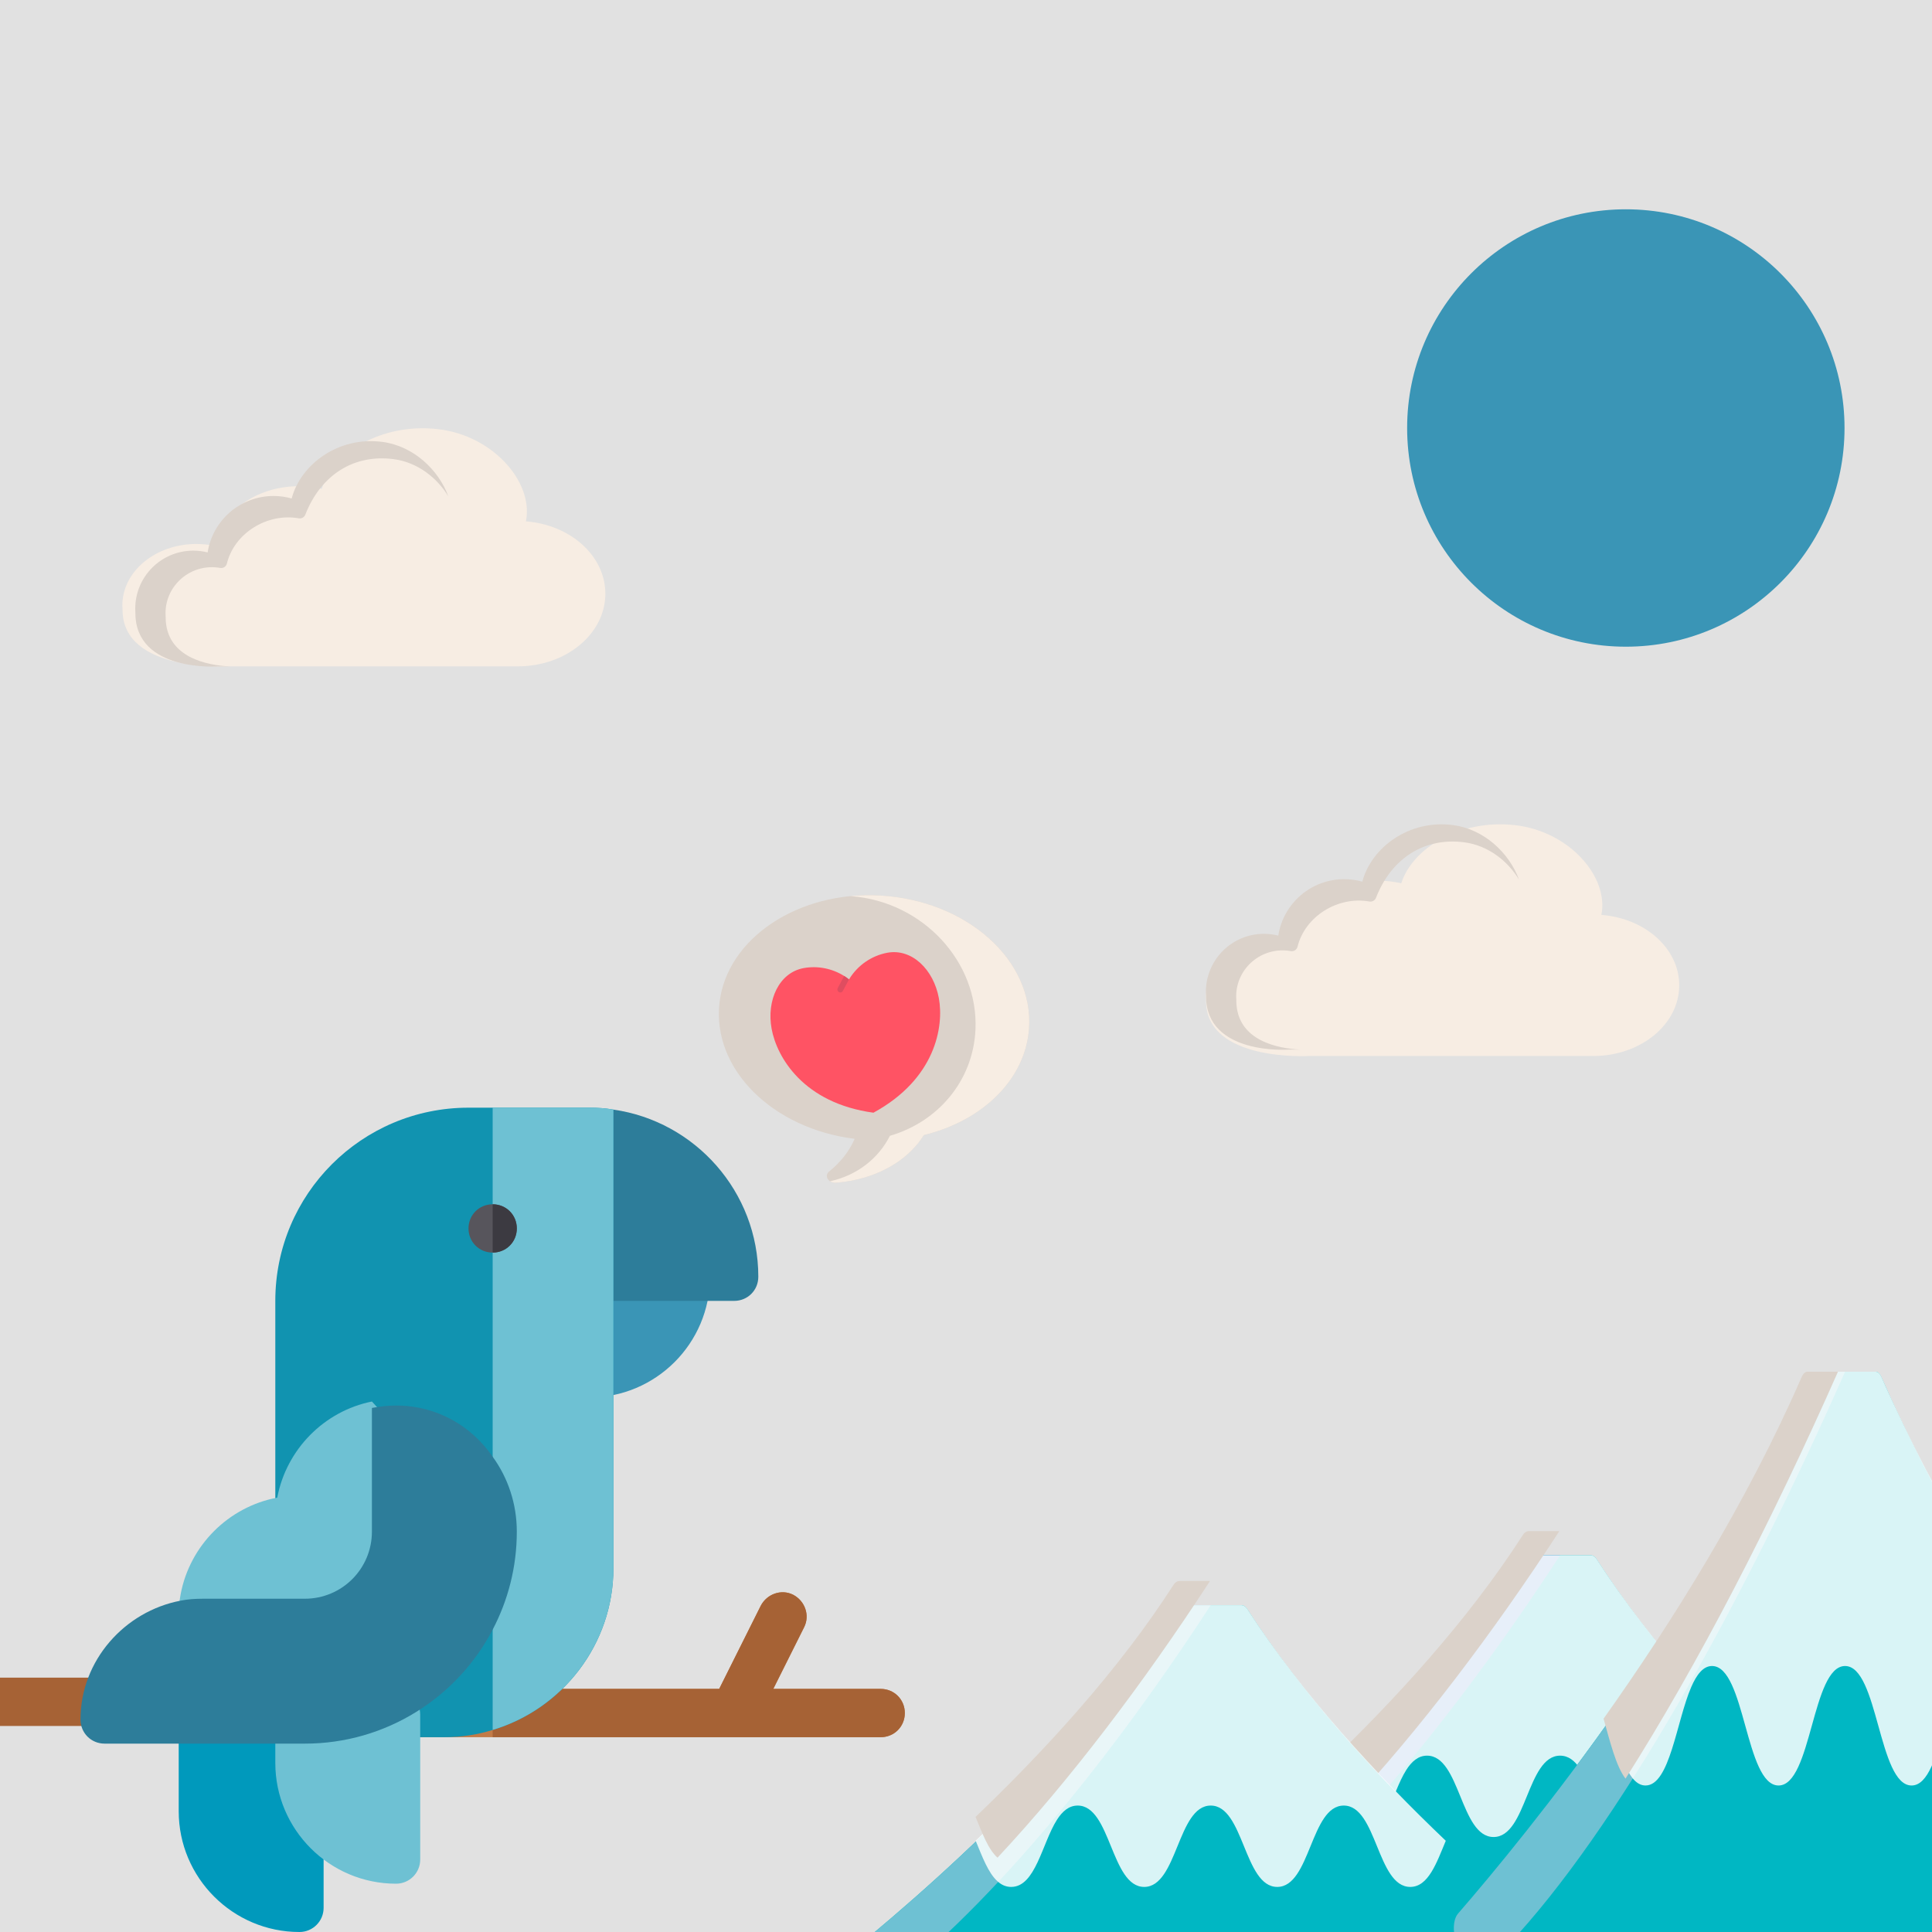 <svg width="1200" height="1200" viewBox="0 0 1200 1200" fill="none" xmlns="http://www.w3.org/2000/svg">
<rect x="0" y="0" width="1200" height="1200" fill="#333333" stroke="none"/>
<g clip-path="url(#clip0)">
<rect width="1200" height="1200" fill="white" fill-opacity="0.85"/>
<path d="M239 1057.02C239 1065.42 232.401 1072.02 224 1072.02H-17V1042.02H123.7L149.5 990.418C153.4 982.918 162.4 979.919 169.599 983.519C177.099 987.419 180.1 996.419 176.5 1003.62L157.3 1042.02H224C232.401 1042.02 239 1048.62 239 1057.02Z" fill="#A66235"/>
<path d="M546.867 556.225C495.833 553.268 451.49 582.798 446.896 622.846C442.171 664.035 479.9 701.048 530.851 707.356C527.542 714.97 522.132 721.899 515.009 727.612C511.643 730.311 514.552 734.974 519.386 734.601C522.504 734.361 525.63 733.954 528.749 733.368C549.29 729.516 565.24 718.813 573.853 705.02C609.964 696.248 636.845 670.743 639.138 638.894C642.181 596.615 600.747 559.348 546.867 556.225Z" fill="#DBD2CA"/>
<path d="M546.867 556.225C540.49 555.856 534.218 555.994 528.115 556.595C528.249 556.605 528.382 556.605 528.517 556.616C573.11 559.936 607.85 597.346 605.878 639.602C604.391 671.434 582.491 696.833 552.745 705.469C545.8 719.227 532.75 729.868 515.813 733.644C515.73 733.662 515.646 733.678 515.562 733.695C516.563 734.344 517.882 734.718 519.386 734.601C522.504 734.361 525.63 733.954 528.749 733.368C549.29 729.516 565.24 718.813 573.853 705.02C609.964 696.248 636.845 670.743 639.138 638.894C642.181 596.615 600.747 559.348 546.867 556.225Z" fill="#F7EDE3"/>
<path d="M562 1064C562 1072.4 555.401 1079 547 1079H246C237.599 1079 231 1072.4 231 1064C231 1055.6 237.599 1049 246 1049H446.7L472.5 997.399C476.4 989.899 485.4 986.9 492.599 990.5C500.099 994.4 503.1 1003.4 499.5 1010.6L480.3 1049H547C555.401 1049 562 1055.6 562 1064Z" fill="#C27B48"/>
<path d="M562 1064C562 1072.4 555.401 1079 547 1079H306V1049H446.7L472.5 997.399C476.4 989.899 485.4 986.9 492.599 990.5C500.099 994.4 503.1 1003.4 499.5 1010.6L480.3 1049H547C555.401 1049 562 1055.6 562 1064Z" fill="#A66235"/>
<path d="M366 868C357.709 868 351 861.291 351 853V793C351 784.709 357.709 778 366 778H426C434.291 778 441 784.709 441 793C441 834.353 407.353 868 366 868Z" fill="#3A95B6"/>
<path d="M381 689.199C381 689.199 366 699.999 351 710.8V793C351 801.399 357.599 808 366 808H456C464.401 808 471 801.399 471 793C471 740.2 431.7 696.399 381 689.199Z" fill="#2D7D9A"/>
<path d="M366 688H291C224.699 688 171 741.699 171 808V1064C171 1072.4 177.599 1079 186 1079H276C286.499 1079 296.4 1077.5 306 1074.5C349.2 1061.6 381 1021.4 381 974V689.199C376.201 688.3 371.099 688 366 688Z" fill="#1193B0"/>
<path d="M381 689.199V974C381 1021.4 349.2 1061.6 306 1074.5V688H366C371.099 688 376.201 688.3 381 689.199Z" fill="#6EC1D3"/>
<path d="M321 763C321 771.399 314.401 778 306 778C297.599 778 291 771.399 291 763C291 754.599 297.599 748 306 748C314.401 748 321 754.599 321 763Z" fill="#57555C"/>
<path d="M231 870.5C201.3 876.5 177.899 900.2 172.199 930.2C141.901 935.9 117.899 959.9 112.199 990.2C111.3 994.7 111 999.199 111 1004C111 1012.4 117.599 1019 126 1019H189.3C228.9 1019 261 986.9 261 947.3V902.6C247.5 888.799 231 870.5 231 870.5Z" fill="#6EC1D3"/>
<path d="M186 1200C144.647 1200 111 1166.35 111 1125V1065C111 1056.71 117.709 1050 126 1050H186C194.291 1050 201 1056.71 201 1065V1185C201 1193.29 194.291 1200 186 1200Z" fill="#0099BC"/>
<path d="M246 1170C204.647 1170 171 1136.35 171 1095V1065C171 1056.71 177.709 1050 186 1050H246C254.291 1050 261 1056.71 261 1065V1155C261 1163.29 254.291 1170 246 1170Z" fill="#6EC1D3"/>
<path d="M321 763C321 771.399 314.401 778 306 778V748C314.401 748 321 754.599 321 763Z" fill="#3C3A41"/>
<path d="M306 904.8C292.8 885.6 271.201 873 246 873C240.901 873 235.799 873.599 231 874.5V951.3C231 974.401 212.4 993 189.3 993H126C121.201 993 116.7 993.3 112.199 994.199C77.4 1000.8 50 1031.4 50 1068C50 1076.4 56.599 1083 65 1083H189.3C240 1083 284.101 1054.2 306 1012.2C315.6 993.899 321 973.199 321 951.299C321 934.199 315.6 918 306 904.8Z" fill="#2D7D9A"/>
<path d="M583.138 619.961C586.385 637.66 581.019 670.158 542.51 691.119C499.068 685.194 482.514 656.718 479.267 639.019C476.029 621.375 483.821 604.113 499.187 601.294C507.856 599.742 516.803 601.487 524.318 606.197C525.37 606.841 526.375 607.561 527.324 608.353L527.408 608.206C532.673 599.581 541.277 593.616 551.122 591.765C566.488 588.945 579.9 602.316 583.138 619.961Z" fill="#FF5364"/>
<path d="M527.324 608.353L523.541 615.478C523.28 615.97 522.811 616.312 522.267 616.407C521.857 616.483 521.434 616.415 521.065 616.214C520.64 615.982 520.322 615.588 520.184 615.118C520.045 614.649 520.098 614.144 520.33 613.716L524.318 606.197C525.37 606.841 526.375 607.561 527.324 608.353Z" fill="#DF4D60"/>
<path d="M1009.84 401.674C1084.86 401.674 1145.67 340.858 1145.67 265.837C1145.67 190.816 1084.86 130 1009.84 130C934.816 130 874 190.816 874 265.837C874 340.858 934.816 401.674 1009.84 401.674Z" fill="#3A95B6"/>
<path d="M376 368.761C376 393.684 351.619 413.892 321.567 413.892H141.566C141.566 413.892 76.12 417.789 76.12 378.821C76.12 377.883 76 376.932 76 375.972C76 354.936 96.559 337.876 121.939 337.876C125.866 337.876 129.661 338.285 133.297 339.057C137.212 318.065 159.102 301.998 185.521 301.998C190.487 301.998 195.268 302.584 199.821 303.632C206.879 281.393 236.665 262.642 271.712 266.508C306.185 270.306 331.459 299.492 326.692 323.686C326.679 323.73 326.679 323.785 326.665 323.83C338.636 324.746 349.475 328.888 357.93 335.17C369.023 343.441 376 355.421 376 368.761Z" fill="#F7EDE3"/>
<path d="M1207.11 1208H730.894C725.835 1208 724.115 1198.33 728.541 1194.84C770.871 1161.65 881.401 1069.81 946.432 968.26C947.359 966.806 948.652 966 950.005 966H987.995C989.348 966 990.64 966.806 991.567 968.26C1056.6 1069.81 1167.13 1161.65 1209.46 1194.84C1213.88 1198.33 1212.17 1208 1207.11 1208Z" fill="#00B7C3"/>
<path d="M969 966C903.47 1066.72 826.356 1160 759.758 1208H730.894C725.835 1208 724.115 1198.33 728.541 1194.84C770.871 1161.65 881.401 1069.81 946.432 968.26C947.358 966.806 948.651 966 950.005 966H969Z" fill="#5F95D4"/>
<path d="M1115 1112.34C1109.31 1126.01 1104.19 1141 1092.94 1141C1072.28 1141 1072.28 1090.47 1051.64 1090.47C1030.98 1090.47 1030.98 1141 1010.32 1141C989.651 1141 989.651 1090.47 969.006 1090.47C948.35 1090.47 948.35 1141 927.692 1141C907.023 1141 907.023 1090.47 886.378 1090.47C883.626 1090.47 881.241 1091.36 879.126 1092.94C876.998 1094.49 875.126 1096.73 873.438 1099.39C864.241 1113.9 860.193 1141 845.063 1141C842.067 1141 839.511 1139.93 837.261 1138.11C837.066 1137.96 836.87 1137.78 836.674 1137.59C830.791 1132.43 827.036 1122.02 823 1112.31C865.733 1071.57 912.269 1021.24 946.342 968.257C947.272 966.822 948.569 966 949.926 966H988.036C989.394 966 990.69 966.822 991.62 968.257C1025.71 1021.25 1072.26 1071.61 1115 1112.34Z" fill="white" fill-opacity="0.85"/>
<path d="M968.541 951C927.298 1014.36 881.481 1074.79 836.578 1122.83C830.711 1117.67 826.966 1107.24 822.94 1097.51C865.562 1056.73 911.976 1006.31 945.961 953.26C946.888 951.823 948.182 951 949.536 951H968.541Z" fill="#DBD2CA"/>
<path d="M990.107 1239H513.894C508.835 1239 507.115 1229.33 511.541 1225.84C553.871 1192.65 664.401 1100.81 729.432 999.26C730.359 997.806 731.652 997 733.005 997H770.995C772.348 997 773.64 997.806 774.567 999.26C839.599 1100.81 950.129 1192.65 992.459 1225.84C996.884 1229.33 995.166 1239 990.107 1239Z" fill="#00B7C3"/>
<path d="M752 997C686.47 1097.72 609.356 1191 542.758 1239H513.894C508.835 1239 507.115 1229.33 511.541 1225.84C553.871 1192.65 664.401 1100.81 729.432 999.26C730.358 997.806 731.651 997 733.005 997H752Z" fill="#6EC1D3"/>
<path d="M898 1143.34C892.313 1157.01 887.188 1172 875.937 1172C855.28 1172 855.28 1121.47 834.635 1121.47C813.979 1121.47 813.978 1172 793.321 1172C772.651 1172 772.651 1121.47 752.006 1121.47C731.35 1121.47 731.35 1172 710.692 1172C690.023 1172 690.023 1121.47 669.378 1121.47C666.626 1121.47 664.241 1122.36 662.126 1123.94C659.998 1125.49 658.126 1127.73 656.438 1130.39C647.241 1144.9 643.193 1172 628.063 1172C625.067 1172 622.511 1170.93 620.261 1169.11C620.066 1168.96 619.87 1168.78 619.674 1168.59C613.791 1163.43 610.036 1153.02 606 1143.31C648.733 1102.57 695.269 1052.24 729.342 999.257C730.272 997.822 731.569 997 732.926 997H771.036C772.394 997 773.69 997.822 774.62 999.257C808.707 1052.25 855.255 1102.61 898 1143.34Z" fill="white" fill-opacity="0.85"/>
<path d="M751.541 982C710.298 1045.36 664.481 1105.79 619.578 1153.83C613.711 1148.67 609.966 1138.24 605.94 1128.51C648.562 1087.73 694.976 1037.31 728.961 984.26C729.888 982.823 731.182 982 732.536 982H751.541Z" fill="#DBD2CA"/>
<path d="M1043 611.984C1043 636.233 1019.11 655.895 989.655 655.895H813.255C813.255 655.895 749.117 659.68 749.117 621.772C749.117 620.857 749 619.935 749 619C749 598.533 769.148 581.933 794.02 581.933C797.869 581.933 801.588 582.331 805.151 583.083C808.987 562.659 830.44 547.026 856.33 547.026C861.197 547.026 865.883 547.595 870.345 548.615C877.261 526.977 906.452 508.733 940.798 512.494C974.648 516.201 999.441 544.695 994.652 568.267C1021.77 570.34 1043 589.11 1043 611.984Z" fill="#F7EDE3"/>
<path d="M102.895 383.312C102.895 382.49 102.808 381.662 102.808 380.823C102.808 363.535 118.535 349.567 136.781 352.755C138.671 353.085 140.474 351.876 140.932 350.013C145.593 331.048 166.085 318.473 185.539 321.939C187.277 322.248 188.993 321.326 189.633 319.681C199.372 294.652 220.147 281.939 244.601 285.191C259.159 287.127 271.44 296.6 278.479 308.349C272.448 291.797 256.852 277.044 237.579 274.481C210.077 270.824 186.703 288.566 181.165 309.61C177.591 308.617 173.84 308.064 169.943 308.064C149.212 308.064 132.034 323.267 128.962 343.131C126.109 342.4 123.131 342.013 120.049 342.013C100.133 342.013 84 358.157 84 378.062C84 378.971 84.094 379.868 84.094 380.758C84.094 417.625 135.451 413.944 135.451 413.944H142.768C129.389 413.28 102.895 408.756 102.895 383.312Z" fill="#DBD2CA"/>
<path d="M144.88 316.498C144.621 316.694 144.361 316.889 144.106 317.092C144.319 317.142 144.537 317.181 144.749 317.235C144.787 316.988 144.838 316.744 144.88 316.498Z" fill="#DBD2CA"/>
<path d="M767.895 621.312C767.895 620.49 767.808 619.662 767.808 618.823C767.808 601.535 783.535 587.567 801.781 590.755C803.671 591.085 805.474 589.876 805.932 588.013C810.593 569.048 831.085 556.473 850.539 559.939C852.277 560.248 853.993 559.326 854.633 557.681C864.372 532.652 885.147 519.939 909.601 523.191C924.159 525.127 936.44 534.6 943.479 546.349C937.448 529.797 921.852 515.044 902.579 512.481C875.077 508.824 851.703 526.566 846.165 547.61C842.591 546.617 838.84 546.064 834.943 546.064C814.212 546.064 797.034 561.267 793.962 581.131C791.109 580.4 788.131 580.013 785.049 580.013C765.133 580.013 749 596.157 749 616.062C749 616.971 749.094 617.868 749.094 618.758C749.094 655.625 800.451 651.944 800.451 651.944H807.768C794.389 651.28 767.895 646.756 767.895 621.312Z" fill="#DBD2CA"/>
<path d="M809.88 554.498C809.621 554.694 809.361 554.889 809.106 555.092C809.319 555.142 809.537 555.181 809.749 555.235C809.787 554.988 809.838 554.744 809.88 554.498Z" fill="#DBD2CA"/>
<path d="M1384.11 1208H907.894C902.835 1208 901.115 1193.78 905.541 1188.65C947.871 1139.82 1058.4 1004.71 1123.43 855.324C1124.36 853.186 1125.65 852 1127.01 852H1164.99C1166.35 852 1167.64 853.186 1168.57 855.324C1233.6 1004.71 1344.13 1139.82 1386.46 1188.65C1390.88 1193.78 1389.17 1208 1384.11 1208Z" fill="#00B7C3"/>
<path d="M1146 852C1080.47 1000.17 1003.36 1137.39 936.758 1208H907.894C902.835 1208 901.115 1193.78 905.541 1188.65C947.871 1139.82 1058.4 1004.71 1123.43 855.324C1124.36 853.186 1125.65 852 1127 852H1146Z" fill="#6EC1D3"/>
<path d="M1292 1066.91C1286.31 1086.98 1281.19 1109 1269.94 1109C1249.28 1109 1249.28 1034.79 1228.64 1034.79C1207.98 1034.79 1207.98 1109 1187.32 1109C1166.65 1109 1166.65 1034.79 1146.01 1034.79C1125.35 1034.79 1125.35 1109 1104.69 1109C1084.02 1109 1084.02 1034.79 1063.38 1034.79C1060.63 1034.79 1058.24 1036.1 1056.13 1038.41C1054 1040.7 1052.13 1043.99 1050.44 1047.9C1041.24 1069.2 1037.19 1109 1022.06 1109C1019.07 1109 1016.51 1107.43 1014.26 1104.76C1014.07 1104.53 1013.87 1104.27 1013.67 1103.99C1007.79 1096.41 1004.04 1081.12 1000 1066.86C1042.73 1007.04 1089.27 933.118 1123.34 855.315C1124.27 853.207 1125.57 852 1126.93 852H1165.04C1166.39 852 1167.69 853.207 1168.62 855.315C1202.71 933.145 1249.26 1007.1 1292 1066.91Z" fill="white" fill-opacity="0.85"/>
<path d="M1141.6 852C1100.36 945.189 1054.54 1034.07 1009.64 1104.74C1003.77 1097.14 1000.03 1081.8 996 1067.5C1038.62 1007.5 1085.04 933.358 1119.02 855.325C1119.95 853.211 1121.24 852 1122.6 852H1141.6Z" fill="#DBD2CA"/>
</g>
<defs>
<clipPath id="clip0">
<rect width="1200" height="1200" fill="white"/>
</clipPath>
</defs>
</svg>
